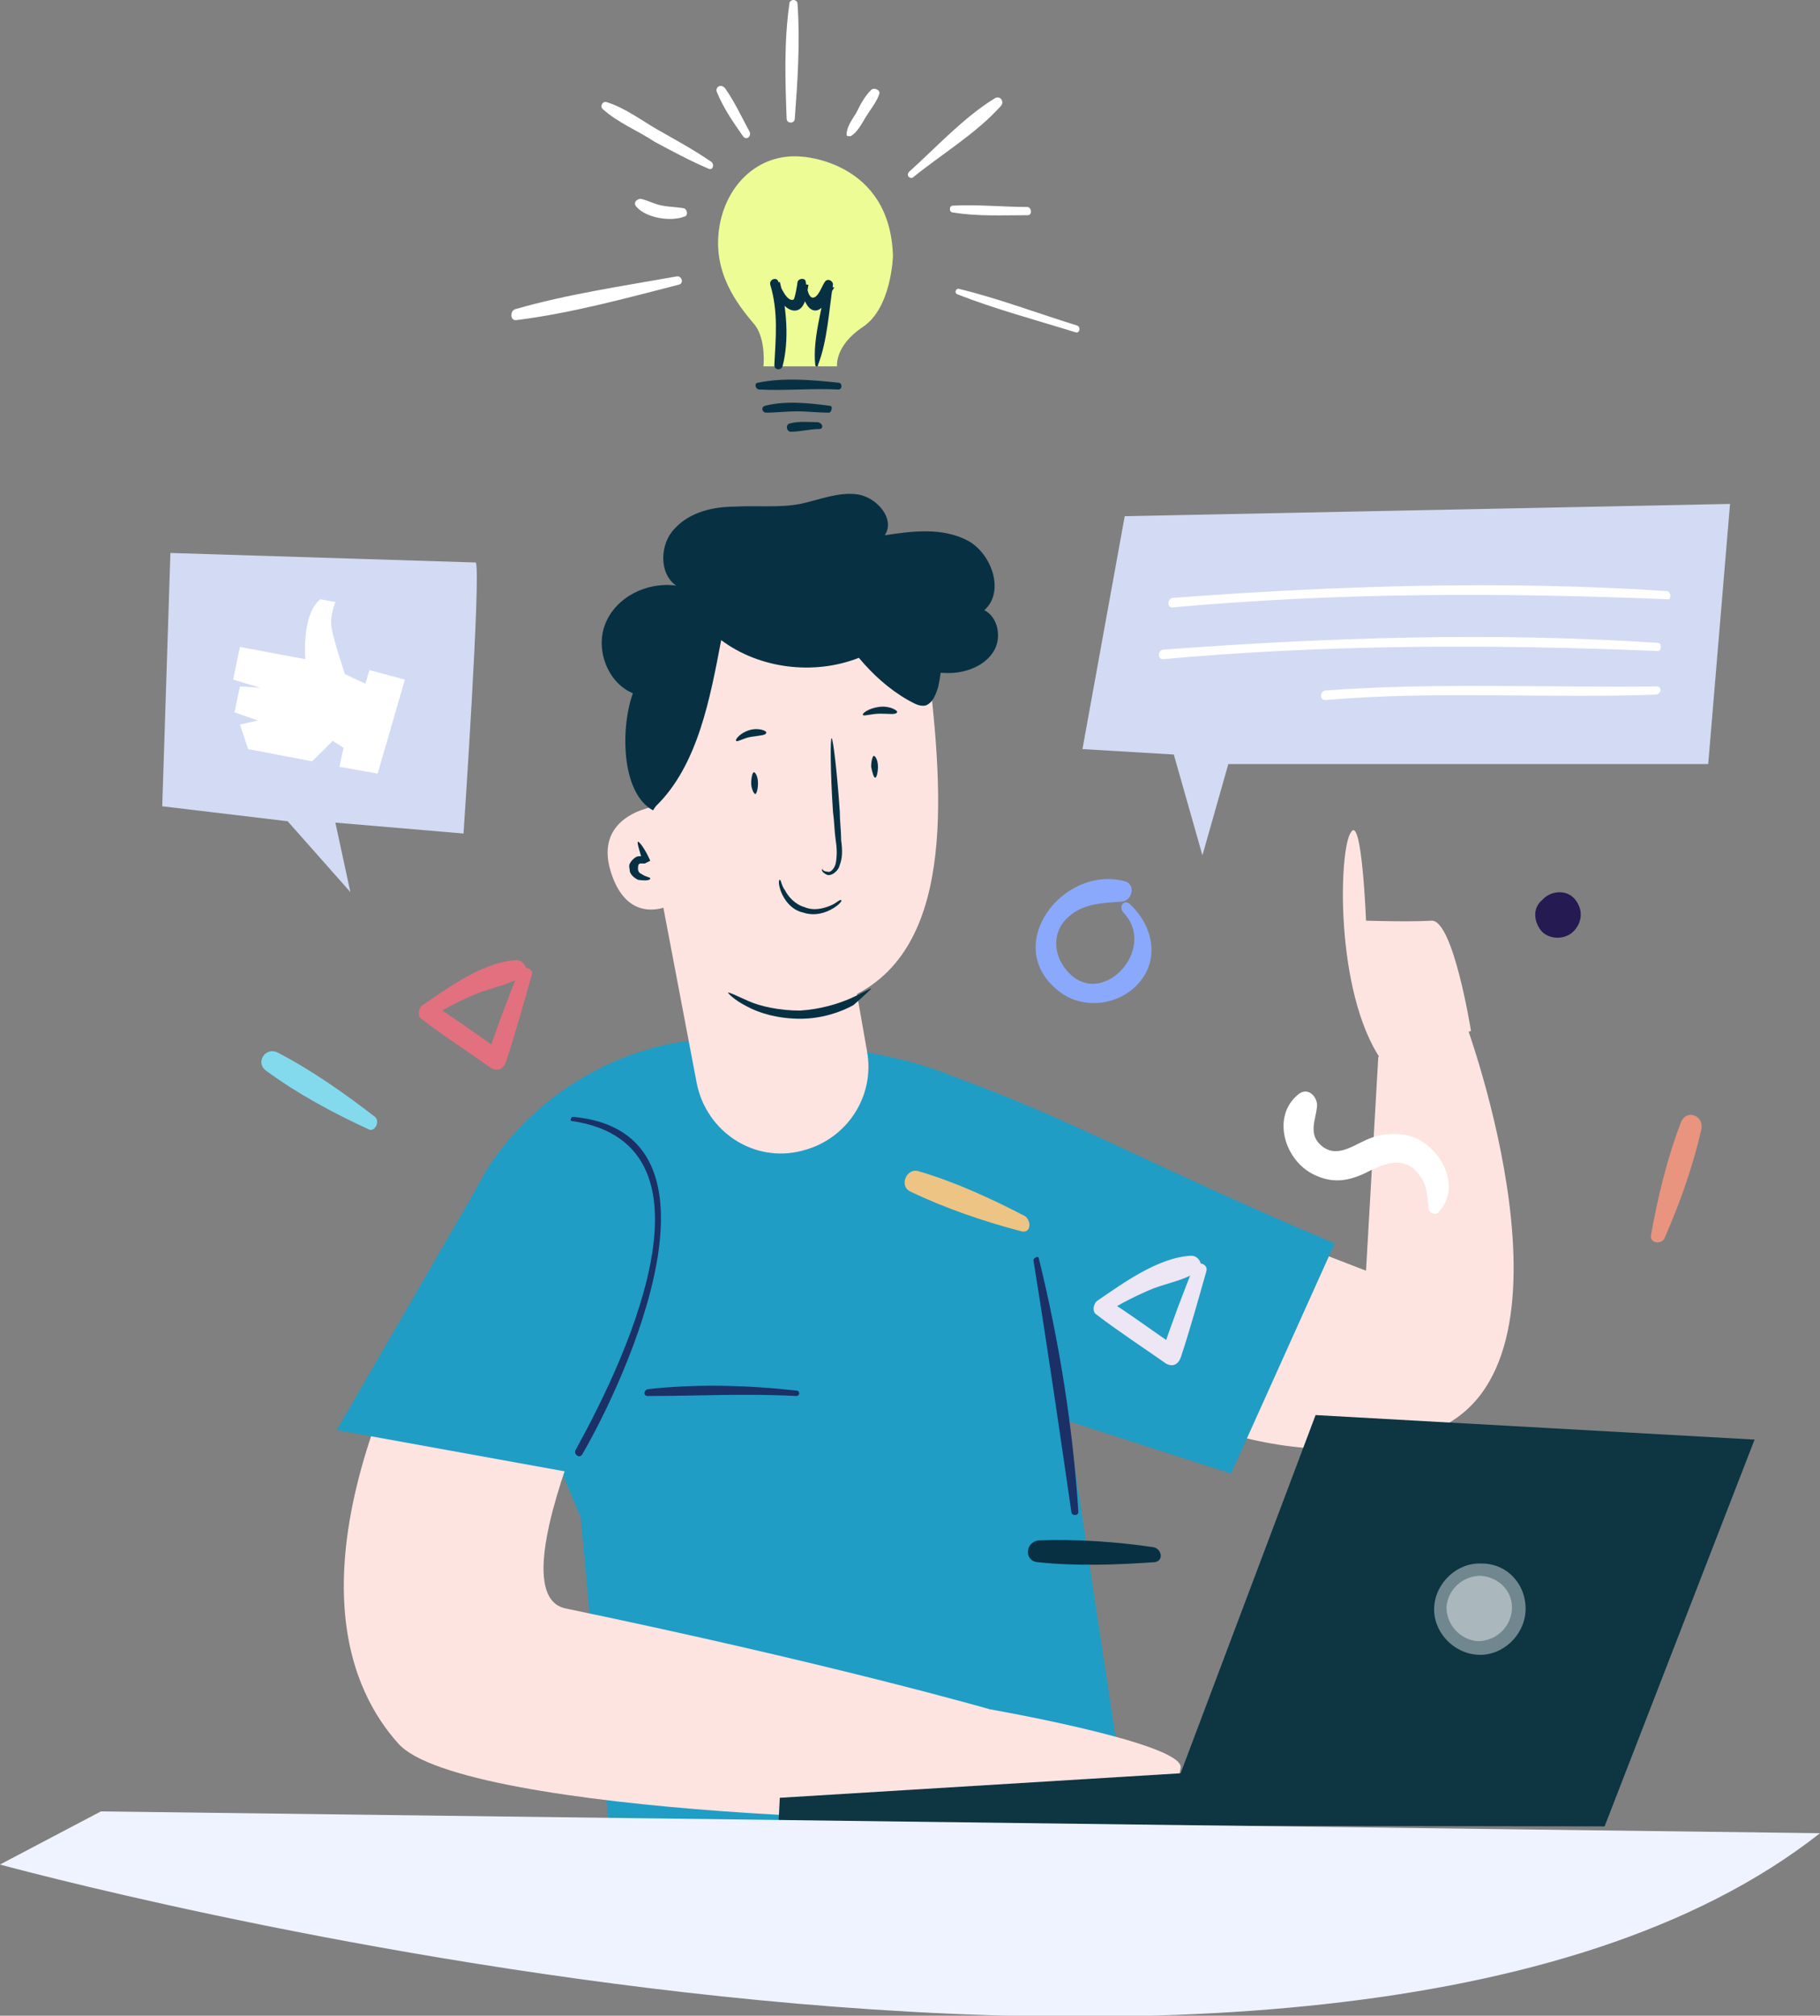 <svg width="242" height="268" viewBox="0 0 242 268" fill="none" xmlns="http://www.w3.org/2000/svg">
<rect x="0" y="0" width="242" height="268" fill="#808080" stroke="none"/>
<g clip-path="url(#clip0)">
<path d="M150.276 120.238C153.176 122.954 154.264 127.3 151.545 130.559C149.007 133.638 144.112 134.362 140.849 131.827C133.055 125.851 141.212 114.986 149.551 117.159C151.001 117.522 150.638 119.695 149.188 119.876C146.831 120.057 144.112 120.057 142.118 121.868C139.943 123.678 139.943 126.757 141.756 128.93C146.288 134.543 154.082 126.214 149.369 121.324C148.644 120.419 149.551 119.514 150.276 120.238Z" fill="#8AA9FC"/>
<path d="M70.697 129.654C69.609 133.457 68.521 137.441 67.252 141.243C66.89 142.149 66.165 142.511 65.258 141.968C62.177 139.795 59.095 137.803 56.013 135.449C55.47 135.086 55.651 134 56.195 133.638C59.639 131.284 64.352 127.843 68.703 127.662C69.79 127.662 70.515 129.292 69.428 129.835C67.615 130.922 65.621 131.284 63.627 132.008C61.452 132.914 59.276 134 57.282 135.268C57.282 134.543 57.282 134 57.101 133.276C60.364 135.268 63.446 137.622 66.709 139.795C66.165 139.976 65.44 139.976 64.896 140.157C66.165 136.354 67.615 132.551 69.065 128.93C69.609 128.386 71.059 128.749 70.697 129.654Z" fill="#E3707F"/>
<path d="M48.944 150.116C44.231 147.943 39.518 145.408 35.348 142.33C33.898 141.243 35.348 139.07 36.98 139.976C41.512 142.33 45.862 145.408 49.85 148.486C50.575 149.03 49.85 150.659 48.944 150.116Z" fill="#83DAED"/>
<path d="M219.522 164.241C220.428 159.17 221.697 153.919 223.51 149.211C224.235 147.4 226.592 148.305 226.229 150.116C225.142 155.005 223.329 160.076 221.335 164.603C220.972 165.508 219.341 165.327 219.522 164.241Z" fill="#E8947E"/>
<path d="M205.02 119.695L205.202 119.513C206.289 118.427 208.283 118.246 209.371 119.513C210.458 120.781 210.458 122.411 209.371 123.678L209.19 123.859C208.102 124.946 206.108 124.946 205.02 123.859C203.933 122.592 203.751 120.781 205.02 119.695Z" fill="#251A51"/>
<path d="M81.573 249.53C81.573 249.53 130.336 260.757 149.913 241.381L142.843 194.662C140.668 181.262 141.937 155.368 131.786 146.314C129.792 144.503 127.798 143.597 127.798 143.597C120.547 140.157 107.676 138.165 95.35 138.165C80.304 138.165 64.896 149.392 61.089 163.878L77.222 201.724L81.573 249.53Z" fill="#1F9DC5"/>
<path d="M86.286 169.673C86.286 169.673 64.533 211.684 75.228 213.857C110.939 221.281 131.604 227.257 131.604 227.257L133.417 241.019C132.873 243.192 61.27 241.381 52.932 231.784C46.95 225.084 38.974 209.33 55.832 175.468L60.908 163.878L86.286 169.673Z" fill="#FDE4E1"/>
<path d="M127.254 147.943L181.636 168.949L183.267 140.519L194.869 135.992C194.869 135.992 211.727 181.624 190.7 190.135C169.672 198.646 145.925 182.892 145.925 182.892L127.254 147.943Z" fill="#FDE4E1"/>
<path d="M120.547 141.062C139.58 147.038 150.819 154.1 177.467 165.327L163.69 195.93L140.124 188.324L120.547 141.062Z" fill="#1F9DC5"/>
<path d="M89.549 163.878L75.772 195.749L44.774 190.135L65.621 154.1L90.455 163.878" fill="#1F9DC5"/>
<path d="M105.864 185.608C99.156 185.246 92.631 185.608 86.105 185.608C85.561 185.608 85.561 184.884 86.105 184.703C92.631 183.978 99.338 184.159 105.864 184.884C106.407 184.884 106.407 185.608 105.864 185.608Z" fill="#1A3066"/>
<path d="M76.135 148.486C98.431 150.478 83.204 183.435 77.404 193.395C77.041 193.938 76.316 193.395 76.497 192.851C82.117 182.711 97.525 152.108 75.954 149.03C75.772 149.03 75.954 148.486 76.135 148.486Z" fill="#1A3066"/>
<path d="M138.13 167.319C140.849 178.365 142.662 189.773 143.387 201C143.387 201.543 142.662 201.543 142.481 201.181C140.849 189.954 139.218 178.727 137.405 167.5C137.586 167.138 138.13 166.957 138.13 167.319Z" fill="#1A3066"/>
<path d="M85.742 106.476C85.38 101.768 85.017 97.059 84.655 92.351C81.029 91.265 79.035 86.557 80.485 82.935C81.936 79.314 86.105 77.322 89.912 77.865C87.555 76.235 87.736 72.251 89.73 70.26C91.724 68.087 94.806 67.362 97.706 67.362C100.607 67.181 103.507 67.543 106.407 67C108.945 66.457 111.483 65.37 114.021 65.732C116.559 66.095 119.097 68.992 117.646 71.165C121.272 70.622 125.26 70.078 128.704 71.889C131.967 73.7 133.598 78.77 130.879 81.124C132.692 82.03 133.236 84.746 132.148 86.557C131.061 88.368 128.885 89.273 126.891 89.454C124.716 89.635 122.722 89.092 120.728 88.549" fill="#073143"/>
<path d="M86.467 97.422L87.192 107.2C87.192 107.2 78.854 108.287 81.21 115.892C83.567 123.497 89.368 120.238 89.368 120.238C89.368 120.238 90.818 139.795 110.758 133.457C126.71 128.568 125.622 107.924 123.628 90.359C122.903 83.478 116.377 78.951 109.67 80.219L97.706 82.573C90.637 84.022 85.924 90.359 86.467 97.422Z" fill="#FDE4E1"/>
<path d="M87.192 115.349L92.631 143.959C93.9 150.478 100.244 154.643 106.589 153.013C112.571 151.565 116.377 145.77 115.29 139.795L112.389 123.316L87.192 115.349Z" fill="#FDE4E1"/>
<path d="M109.308 115.53C109.308 115.53 109.127 115.892 109.852 116.254C110.395 116.616 111.483 115.892 111.664 114.986C112.027 114.081 112.027 112.995 111.846 111.727C111.846 110.459 111.664 109.192 111.664 107.924C111.302 102.492 110.758 98.146 110.577 98.146C110.395 98.146 110.395 102.492 110.758 107.924C110.939 109.192 110.939 110.459 111.121 111.727C111.302 112.813 111.302 113.9 111.121 114.805C110.939 115.53 110.395 116.073 110.033 115.892C109.489 115.892 109.308 115.53 109.308 115.53Z" fill="#073143"/>
<path d="M115.834 131.465C115.834 131.284 114.746 132.008 113.115 132.732C111.483 133.457 109.126 134.181 106.407 134.362C103.688 134.362 101.15 133.819 99.519 133.095C97.888 132.37 96.8 131.827 96.8 132.008C96.8 132.008 97.525 132.914 99.338 133.819C100.969 134.724 103.507 135.449 106.407 135.449C109.308 135.449 111.846 134.543 113.477 133.638C114.927 132.37 115.834 131.465 115.834 131.465Z" fill="#073143"/>
<path d="M111.846 119.695C111.664 119.514 111.302 120.057 110.395 120.419C109.489 120.781 108.22 121.143 106.951 120.6C105.682 120.238 104.776 119.151 104.413 118.427C103.87 117.703 103.87 116.978 103.688 116.978C103.507 116.978 103.507 117.703 103.87 118.608C104.232 119.514 105.139 120.962 106.77 121.324C108.401 121.868 109.852 121.324 110.758 120.781C111.664 120.238 112.027 119.695 111.846 119.695Z" fill="#073143"/>
<path d="M86.467 116.797C86.467 116.616 85.924 116.616 85.38 116.254C85.017 116.073 84.836 115.892 84.836 115.53C84.836 115.168 84.836 114.805 85.198 114.805C85.38 114.805 85.561 114.805 85.742 114.805L86.467 114.443C85.742 112.814 85.017 111.908 84.836 111.908C84.655 111.908 85.017 113.176 85.561 114.805L86.286 114.443C85.924 113.9 85.198 113.719 84.655 113.9C84.292 114.081 83.93 114.443 83.748 114.805C83.567 115.168 83.748 115.53 83.748 115.892C83.93 116.435 84.473 116.797 84.836 116.978C86.105 117.159 86.467 116.978 86.467 116.797Z" fill="#073143"/>
<path d="M101.876 97.422C102.057 97.24 100.969 96.697 99.7 97.059C98.431 97.422 97.706 98.327 97.888 98.508C98.069 98.689 98.794 98.146 99.882 97.965C100.969 97.784 101.876 97.784 101.876 97.422Z" fill="#073143"/>
<path d="M119.278 94.705C119.459 94.524 118.371 93.8 116.921 93.981C115.471 94.162 114.565 94.886 114.746 95.067C114.927 95.249 115.834 94.886 117.103 94.886C118.19 94.886 119.097 95.067 119.278 94.705Z" fill="#073143"/>
<path d="M87.192 107.2C92.812 101.768 94.443 92.713 95.894 85.108C100.969 88.911 108.22 89.816 114.202 87.462C116.015 89.635 118.19 91.627 120.728 93.076C121.453 93.438 122.178 93.981 123.085 93.8C123.991 93.438 124.353 92.532 124.716 91.446C125.441 88.368 125.441 85.108 124.353 82.211C123.266 79.313 121.09 76.778 118.19 75.511C115.108 74.243 111.483 74.786 108.401 75.692C103.507 76.959 98.794 78.951 94.443 81.486C90.093 84.022 86.105 87.281 84.292 91.808C82.479 96.335 82.479 105.389 86.83 107.743" fill="#073143"/>
<path d="M100.425 105.57C100.607 105.57 100.788 104.846 100.788 104.122C100.788 103.216 100.425 102.673 100.244 102.673C100.063 102.673 99.882 103.397 99.882 104.122C99.882 104.846 100.244 105.57 100.425 105.57Z" fill="#073143"/>
<path d="M116.377 103.397C116.559 103.397 116.74 102.673 116.74 101.949C116.74 101.043 116.377 100.5 116.196 100.5C116.015 100.5 115.834 101.224 115.834 101.949C116.015 102.854 116.196 103.397 116.377 103.397Z" fill="#073143"/>
<path d="M195.594 137.078C195.594 137.078 193.237 122.23 190.337 122.411C187.437 122.592 181.636 122.411 181.636 122.411C181.636 122.411 181.092 108.287 179.642 110.641C178.01 112.814 177.467 131.827 183.63 140.881L195.594 137.078Z" fill="#FDE4E1"/>
<path d="M131.604 227.257C131.604 227.257 157.527 231.784 156.983 235.043C156.439 238.484 154.626 241.743 154.626 241.743L131.604 241.2V227.257Z" fill="#FDE4E1"/>
<path d="M103.507 242.649L103.688 239.027L156.983 235.767L174.929 188.143L233.299 191.403L213.359 242.83L103.507 242.649Z" fill="#0D3542"/>
<path opacity="0.41" d="M201.032 214.038C200.851 216.392 198.857 218.203 196.5 218.203C194.144 218.022 192.331 216.03 192.331 213.676C192.512 211.322 194.506 209.511 196.863 209.511C199.401 209.692 201.213 211.684 201.032 214.038Z" fill="white"/>
<path opacity="0.41" d="M202.845 214.219C202.664 217.478 199.763 220.195 196.5 220.013C193.237 219.832 190.518 216.935 190.7 213.676C190.881 210.416 193.781 207.7 197.044 207.881C200.488 207.881 203.026 210.778 202.845 214.219Z" fill="white"/>
<path d="M242 243.735L13.414 240.838L0 247.9C0 247.9 175.473 296.068 242 243.735Z" fill="#EFF3FF"/>
<path d="M63.264 74.787C63.989 76.054 61.633 110.822 61.633 110.822L44.593 109.373L46.587 118.608L38.249 109.192L21.572 107.2L22.659 73.519L63.264 74.787Z" fill="#D2DBF3"/>
<path d="M106.589 20.824C106.589 20.824 118.372 21.367 118.734 34.043C118.734 34.043 118.553 40.924 114.746 43.459C110.939 45.995 111.302 48.711 111.302 48.711H101.513C101.513 48.711 101.876 45.27 100.426 43.278C98.794 41.286 94.987 37.121 95.531 31.146C96.075 24.989 100.607 20.281 106.589 20.824Z" fill="#EDFC95"/>
<path d="M111.483 51.789C108.039 51.608 104.413 51.97 100.969 51.789C100.425 51.789 100.244 50.884 100.788 50.884C104.232 50.159 108.039 50.522 111.483 50.884C112.027 50.884 112.027 51.789 111.483 51.789Z" fill="#073143"/>
<path d="M110.214 54.867C108.764 54.867 107.314 54.686 106.045 54.686C104.595 54.686 103.145 54.867 101.876 54.867C101.332 54.867 101.151 54.143 101.694 53.962C104.413 53.238 107.676 53.6 110.396 53.962C110.758 53.962 110.577 54.867 110.214 54.867Z" fill="#073143"/>
<path d="M108.945 57.04C107.676 57.04 106.408 57.403 105.139 57.403C104.595 57.403 104.414 56.497 104.957 56.316C106.226 55.954 107.676 56.135 108.764 56.135C109.489 56.316 109.489 57.04 108.945 57.04Z" fill="#073143"/>
<path d="M108.402 48.53C108.039 45.089 109.308 41.105 109.852 37.846C110.214 38.027 110.577 38.208 110.939 38.208C110.396 38.932 109.67 41.286 108.402 41.286C107.133 41.286 106.589 38.932 106.407 37.846C106.77 37.846 107.133 37.846 107.495 37.846C107.314 38.932 107.133 41.467 105.501 41.286C104.051 41.105 103.145 38.932 102.601 37.846C102.963 37.665 103.326 37.665 103.688 37.484C104.595 40.924 104.957 45.27 104.051 48.711C103.87 49.254 102.963 49.254 102.963 48.53C103.145 44.908 103.507 41.467 102.419 37.846C102.238 37.121 103.326 36.759 103.507 37.484C103.688 37.846 104.595 40.2 105.501 39.838C105.682 39.838 106.045 37.665 106.045 37.484C106.226 36.94 107.133 36.94 107.133 37.484C107.314 38.208 107.495 40.019 108.402 39.476C108.945 39.113 109.308 38.027 109.67 37.484C110.033 36.94 110.758 37.303 110.758 37.846C110.214 41.286 110.033 45.27 108.764 48.53C108.764 48.892 108.402 48.711 108.402 48.53Z" fill="#073143"/>
<path d="M143.025 44.184C137.768 42.554 132.33 41.105 127.254 39.114C126.891 38.932 127.073 38.389 127.435 38.389C132.692 39.657 137.949 41.649 143.206 43.278C143.75 43.459 143.569 44.365 143.025 44.184Z" fill="white"/>
<path d="M136.68 28.611C133.417 28.611 129.973 28.792 126.71 28.249C126.166 28.249 126.166 27.343 126.71 27.343C129.973 27.162 133.417 27.524 136.68 27.524C137.224 27.705 137.224 28.611 136.68 28.611Z" fill="white"/>
<path d="M120.909 22.816C124.535 19.557 128.16 15.573 132.33 13.038C133.055 12.676 133.599 13.581 133.055 14.124C129.792 17.746 125.26 20.462 121.453 23.541C121.091 23.903 120.366 23.359 120.909 22.816Z" fill="white"/>
<path d="M112.571 17.927C112.571 16.841 113.296 15.935 113.84 15.03C114.384 13.943 114.927 12.857 115.834 11.951C116.196 11.589 117.103 11.951 116.921 12.495C116.559 13.581 115.652 14.668 115.109 15.573C114.565 16.478 114.021 17.565 113.115 18.108C112.752 18.108 112.571 18.108 112.571 17.927Z" fill="white"/>
<path d="M104.595 15.754C104.413 10.865 104.232 5.614 104.957 0.543C104.957 -0.181 106.045 -0.181 106.045 0.543C106.407 5.614 106.045 10.865 105.682 15.754C105.682 16.478 104.595 16.478 104.595 15.754Z" fill="white"/>
<path d="M98.794 18.108C97.525 16.297 96.256 14.486 95.35 12.313C94.987 11.589 95.894 11.046 96.438 11.77C97.706 13.581 98.613 15.573 99.7 17.565C99.882 18.289 99.157 18.651 98.794 18.108Z" fill="white"/>
<path d="M94.262 22.454C91.724 21.367 89.368 20.1 87.011 18.832C84.836 17.384 82.117 16.297 80.123 14.486C79.76 14.124 80.123 13.4 80.667 13.581C83.023 14.305 85.198 15.935 87.374 17.203C89.912 18.651 92.268 19.919 94.625 21.549C94.987 21.911 94.806 22.635 94.262 22.454Z" fill="white"/>
<path d="M90.999 28.792C89.187 29.516 85.924 28.973 84.655 27.524C84.111 26.981 84.655 26.438 85.199 26.438C86.105 26.619 87.011 27.162 88.099 27.343C89.005 27.524 90.093 27.524 90.999 27.706C91.543 28.068 91.362 28.792 90.999 28.792Z" fill="white"/>
<path d="M90.274 37.846C83.204 39.657 75.954 41.649 68.703 42.554C67.796 42.735 67.796 41.286 68.521 41.105C75.41 39.114 82.842 38.027 89.912 36.76C90.637 36.578 90.999 37.665 90.274 37.846Z" fill="white"/>
<path d="M189.975 160.8C189.793 159.17 189.793 157.722 188.887 156.454C187.074 153.738 184.718 154.462 182.361 155.549C180.005 156.816 177.648 157.541 174.929 156.273C170.76 154.462 168.947 148.305 172.754 145.408C174.023 144.503 175.291 145.951 175.11 147.219C174.929 148.849 174.023 150.659 175.473 152.108C177.467 154.1 179.642 152.47 181.636 151.565C183.63 150.659 185.987 150.478 187.981 151.203C191.606 152.651 194.325 157.722 191.425 160.981C191.062 161.705 190.156 161.343 189.975 160.8Z" fill="white"/>
<path d="M135.774 163.697C130.879 162.43 125.622 160.619 121.091 158.446C119.459 157.722 120.547 155.187 122.178 155.73C127.073 157.178 131.786 159.351 136.318 161.705C137.224 162.43 137.043 164.059 135.774 163.697Z" fill="#EDC483"/>
<path d="M160.427 168.949C159.339 172.751 158.252 176.735 156.983 180.538C156.62 181.443 155.895 181.805 154.989 181.262C151.907 179.089 148.826 177.097 145.744 174.743C145.2 174.381 145.381 173.295 145.925 172.932C149.369 170.578 154.082 167.138 158.433 166.957C159.521 166.957 160.246 168.586 159.158 169.13C157.345 170.216 155.351 170.578 153.357 171.303C151.182 172.208 149.007 173.295 147.013 174.562C147.013 173.838 147.013 173.295 146.832 172.57C150.094 174.562 153.176 176.916 156.439 179.089C155.895 179.27 155.17 179.27 154.626 179.451C155.895 175.649 157.345 171.846 158.796 168.224C159.339 167.681 160.608 168.043 160.427 168.949Z" fill="#EDE6F5"/>
<path d="M153.539 207.7C148.463 208.062 143.025 208.243 137.949 207.7C136.136 207.519 136.318 204.984 138.13 204.803C143.206 204.622 148.463 204.984 153.357 205.708C154.445 205.889 154.808 207.519 153.539 207.7Z" fill="#073143"/>
<path d="M53.838 90.359L50.213 102.854L45.137 101.949L45.681 99.413L44.231 98.508L41.512 101.224L32.992 99.595L31.904 96.335L34.261 95.792L31.179 94.705L31.904 91.265L34.623 91.446L30.998 90.359L31.904 86.013L40.605 87.643C40.605 87.643 40.062 81.668 42.599 79.676L44.593 80.038C44.593 80.038 43.868 81.849 44.05 83.116C44.05 84.203 45.862 89.635 45.862 89.635L48.581 90.903L49.125 89.092L53.838 90.359Z" fill="white"/>
<path d="M230.036 67L227.136 101.586H163.327L159.883 113.719L156.076 100.319L143.931 99.595L149.551 68.63L230.036 67Z" fill="#D2DBF3"/>
<path d="M221.697 79.676C199.763 78.77 177.829 78.77 155.895 80.762C155.17 80.762 155.17 79.676 155.895 79.495C177.829 77.865 199.763 77.141 221.697 78.589C222.241 78.77 222.241 79.857 221.697 79.676Z" fill="white"/>
<path d="M220.429 86.557C198.494 85.651 176.56 85.651 154.626 87.643C153.901 87.643 153.901 86.557 154.626 86.376C176.56 84.746 198.494 84.022 220.429 85.47C220.972 85.47 220.972 86.557 220.429 86.557Z" fill="white"/>
<path d="M220.247 92.351C205.564 92.894 190.881 91.808 176.198 93.076C175.473 93.076 175.473 91.989 176.198 91.808C190.881 90.722 205.564 91.446 220.247 91.265C220.972 91.265 220.972 92.17 220.247 92.351Z" fill="white"/>
</g>
<defs>
<clipPath id="clip0">
<rect width="242" height="268" fill="white" transform="matrix(-1 0 0 1 242 0)"/>
</clipPath>
</defs>
</svg>

